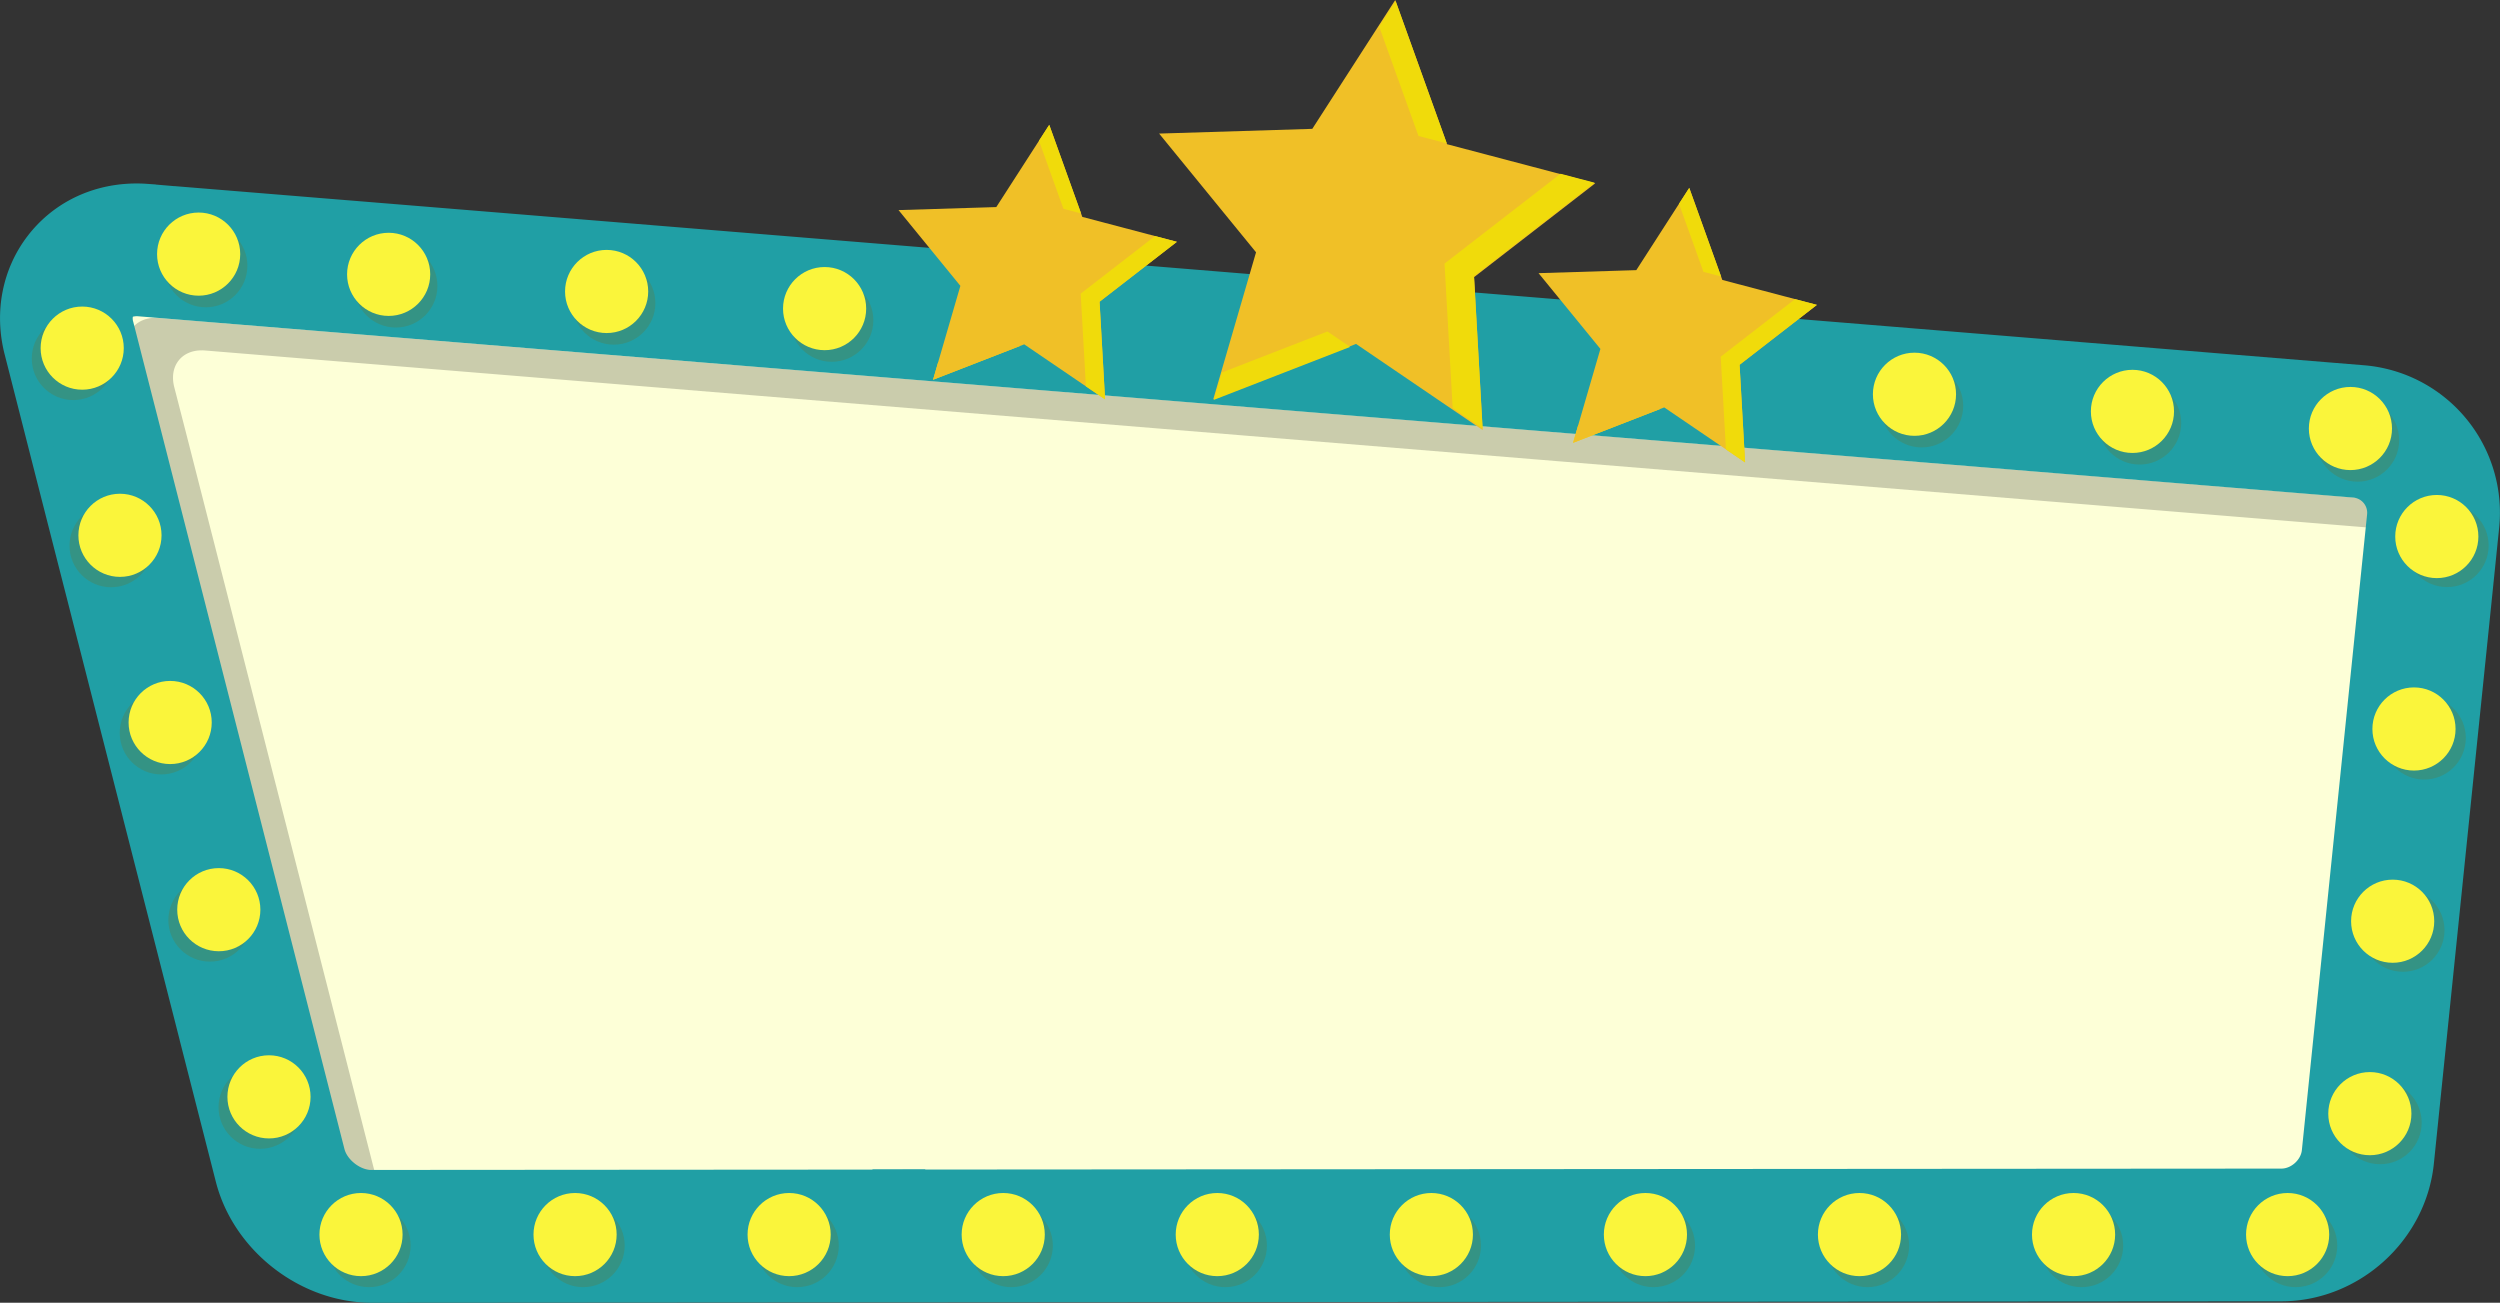 <svg xmlns="http://www.w3.org/2000/svg" viewBox="0 0 1609.8 838.85"><rect x="0" y="0" width="1609.8" height="838.85" fill="#333333" stroke="none"/><defs><style>.cls-1{fill:#fdffd7;}.cls-2,.cls-4{opacity:0.2;}.cls-3{fill:#209fa5;}.cls-4{fill:#846400;}.cls-5{fill:#faf53b;}.cls-6{fill:#f0db0b;}.cls-7{fill:#f0c027;}</style></defs><title>paragraphs</title><g id="Layer_2" data-name="Layer 2"><g id="Layer_1-2" data-name="Layer 1"><path class="cls-1" d="M1539.71,332.83l-42,409.42c-1.5,14.52-14.68,26.4-29.29,26.41l-1229.78.91a9.58,9.58,0,0,1-1.69-.09c-14.07-.78-28-12-31.44-25.65l-136-532.71c-3.64-14.16,5.38-24.8,19.9-23.56L1516,304.25a26,26,0,0,1,23.39,20.52A30,30,0,0,1,1539.71,332.83Z"/><path class="cls-1" d="M1539.71,332.83l-42,409.42c-1.5,14.52-14.68,26.4-29.29,26.41l-1229.78.91a9.58,9.58,0,0,1-1.69-.09c-14.07-.78-28-12-31.44-25.65l-136-532.71c-3.64-14.16,5.38-24.8,19.9-23.56L1516,304.25a26,26,0,0,1,23.39,20.52A30,30,0,0,1,1539.71,332.83Z"/><path class="cls-2" d="M185.27,535.27v0l-11.16-43.69,0-.07L120.2,280.36l-8-31.11c-3.34-13.14,4.24-23.3,17-23.64h.65a20.41,20.41,0,0,1,2.21.08l82.1,6.73h0L232,233.85h0L1552.29,341.93a26,26,0,0,0-23.4-20.52L234.84,215.56h0L217.1,214.1h0l-84.74-6.93-17.27-1.41-.4,0-8.46-.68-3.93-.33a21.4,21.4,0,0,0-2.24-.09h-.18a3.24,3.24,0,0,0-.45,0,.67.67,0,0,0-.2,0,7.4,7.4,0,0,0-.94.05h0l-.93.09h0l-.37.05c-.3,0-.59.08-.86.13l-.71.13-.39.1c-.19,0-.37.08-.57.13l-.35.1a3.78,3.78,0,0,0-.63.19q-.27.07-.54.18l-.58.21-.93.39c-.3.13-.57.26-.83.4a10.66,10.66,0,0,0-1,.55l-.78.5-.63.46c-.21.16-.42.31-.61.48s-.39.33-.58.51l-.55.53-.53.55c-.17.19-.33.39-.49.58l-.48.62c-.07.09-.15.21-.23.3a3,3,0,0,1-.21.33c-.24.37-.48.76-.69,1.15a17.51,17.51,0,0,0-1.54,3.84c-.06.26-.13.52-.19.8s-.13.68-.19,1a20.12,20.12,0,0,0-.23,3.92,5.1,5.1,0,0,0,0,.67c0,.47.08.93.15,1.42a24.48,24.48,0,0,0,.61,3.26l6.67,26.11v0h0v0l5.43,21.24v0L99.69,296l.25,1h0v0l10.59,41.47,54.3,212.64,0,.06v0L176,594.9v0h0v0l42.4,166c3.47,13.63,17.37,24.87,31.45,25.65v0a42.88,42.88,0,0,1-1.61-4.59Z"/><path class="cls-3" d="M239.24,838.85c-45.82,0-88.91-33.47-100.24-77.85l-23.36-91.45v-.1L60.6,454l-9.9-38.81-.94-3.63-5.7-22.36-4.94-19.32-8.24-32.3L3,228.24C-4,200.9,1.48,173,18.07,151.57c14.46-18.64,35.67-30.32,59.73-32.89a95.94,95.94,0,0,1,9.93-.54c2.38,0,4.5.07,6.56.22l6,.42.08.07,11.71,1,.4,0,101.14,8.27,17.75,1.44L1522.25,235.2a95.25,95.25,0,0,1,87,104.73l-6.37,62.13-14.27,138.85-21.4,208.39c-5.1,49.67-48.21,88.6-98.14,88.64l-1229.79.91Zm-17.45-99c1.69,6.62,9.38,12.93,16.46,13.5.36,0,.68,0,1,0L1469,752.48h.31c6.25-.17,12.28-5.73,12.91-11.9l42-409.38a9.81,9.81,0,0,0-9-10.81L220.58,214.43,88.43,203.61h-.84l-1.52.18a2.28,2.28,0,0,0-.54.22,6.58,6.58,0,0,0,.23,3.08l6.79,26.59v0L98,255l4.7,18.35.47,1.86,76.34,299Z"/><path class="cls-3" d="M239.26,769.56c-.78,0-1.54,0-2.32-.09-13.84-1.12-27.39-12.2-30.81-25.62L163.32,576.23v0l-11.15-43.69,0-.08-.24,1.55v.07h0l11.16,43.66v0L142.61,709.82h0l12,47.17c9.57,37.47,46,65.72,84.64,65.69l659.38-.49,143.82-13.64,6.43-.6h0l8.68-.84h.09l7-.67h.13l5.35-.51h0l4.82-.45,3.13-.29,145.12-13.77c.1,0,.1,0,.18-.08a3.87,3.87,0,0,0,2.39-1.61,10.15,10.15,0,0,0,2-5.83v-.1a11.89,11.89,0,0,0-.08-1.68l-.89-8.85-.44-4.43h2.62ZM87,277.36,81.81,257l-.24,1.47v0l5.19,20.34.24.95v0h0l.24-1.51h0Zm152.24,492.2c-.78,0-1.54,0-2.32-.09-13.84-1.12-27.39-12.2-30.81-25.62L163.32,576.23v0l-11.15-43.69,0-.08-.24,1.55v.07h0l11.16,43.66v0L142.61,709.82h0l12,47.17c9.57,37.47,46,65.72,84.64,65.69l659.38-.49,143.82-13.64,6.43-.6h0l8.68-.84h.09l7-.67h.13l5.35-.51h0l4.82-.45,3.13-.29,145.12-13.77c.1,0,.1,0,.18-.08a3.87,3.87,0,0,0,2.39-1.61,10.15,10.15,0,0,0,2-5.83v-.1a11.89,11.89,0,0,0-.08-1.68l-.89-8.85-.44-4.43h2.62ZM87,277.36,81.81,257l-.24,1.47v0l5.19,20.34.24.95v0h0l.24-1.51h0Zm152.24,492.2c-.78,0-1.54,0-2.32-.09-13.84-1.12-27.39-12.2-30.81-25.62L163.32,576.23v0l-11.15-43.69,0-.08-.24,1.55v.07h0l11.16,43.66v0L142.61,709.82h0l12,47.17c9.57,37.47,46,65.72,84.64,65.69l659.38-.49,143.82-13.64,6.43-.6h0l8.68-.84h.09l7-.67h.13l5.35-.51h0l4.82-.45,3.13-.29,145.12-13.77c.1,0,.1,0,.18-.08a3.87,3.87,0,0,0,2.39-1.61,10.15,10.15,0,0,0,2-5.83v-.1a11.89,11.89,0,0,0-.08-1.68l-.89-8.85-.44-4.43h2.62Zm-152-491.22L87,279.83v0h0v0l10.59,41.48.25-1.51Zm152,491.22c-.78,0-1.54,0-2.32-.09-13.84-1.12-27.39-12.2-30.81-25.62L163.32,576.23v0l-11.15-43.69,0-.08-.24,1.55v.07h0l11.16,43.66v0L142.61,709.82h0l12,47.17c9.57,37.47,46,65.72,84.64,65.69l659.38-.49,143.82-13.64,6.43-.6h0l8.68-.84h.09l7-.67h.13l5.35-.51h0l4.82-.45,3.13-.29,145.12-13.77c.1,0,.1,0,.18-.08a3.87,3.87,0,0,0,2.39-1.61,10.15,10.15,0,0,0,2-5.83v-.1a11.89,11.89,0,0,0-.08-1.68l-.89-8.85-.44-4.43h2.62Zm-152-491.22L87,279.83v0h0v0l10.59,41.48.25-1.51Zm152,491.22c-.78,0-1.54,0-2.32-.09-13.84-1.12-27.39-12.2-30.81-25.62L163.32,576.23v0l-11.15-43.69,0-.08-.24,1.55v.07h0l11.16,43.66v0L142.61,709.82h0l12,47.17c9.57,37.47,46,65.72,84.64,65.69l659.38-.49,143.82-13.64,6.43-.6h0l8.68-.84h.09l7-.67h.13l5.35-.51h0l4.82-.45,3.13-.29,145.12-13.77c.1,0,.1,0,.18-.08a3.87,3.87,0,0,0,2.39-1.61,10.15,10.15,0,0,0,2-5.83v-.1a11.89,11.89,0,0,0-.08-1.68l-.89-8.85-.44-4.43h2.62Zm-152-491.22L87,279.83v0h0v0l10.59,41.48.25-1.51Zm152,491.22c-.78,0-1.54,0-2.32-.09-13.84-1.12-27.39-12.2-30.81-25.62L163.32,576.23v0l-11.15-43.69,0-.08-.24,1.55v.07h0l11.16,43.66v0L142.61,709.82h0l12,47.17c9.57,37.47,46,65.72,84.64,65.69l659.38-.49,143.82-13.64,6.43-.6h0l8.68-.84h.09l7-.67h.13l5.35-.51h0l4.82-.45,3.13-.29,145.12-13.77c.1,0,.1,0,.18-.08a3.87,3.87,0,0,0,2.39-1.61,10.15,10.15,0,0,0,2-5.83v-.1a11.89,11.89,0,0,0-.08-1.68l-.89-8.85-.44-4.43h2.62Zm-152-491.22L87,279.83v0h0v0l10.59,41.48.25-1.51Zm152,491.22c-.78,0-1.54,0-2.32-.09-13.84-1.12-27.39-12.2-30.81-25.62L163.32,576.23v0l-11.15-43.69,0-.08-.24,1.55v.07h0l11.16,43.66v0L142.61,709.82h0l12,47.17c9.57,37.47,46,65.72,84.64,65.69l659.38-.49,143.82-13.64,6.43-.6h0l8.68-.84h.09l7-.67h.13l5.35-.51h0l4.82-.45,3.13-.29,145.12-13.77c.1,0,.1,0,.18-.08a3.87,3.87,0,0,0,2.39-1.61,10.15,10.15,0,0,0,2-5.83v-.1a11.89,11.89,0,0,0-.08-1.68l-.89-8.85-.44-4.43h2.62Zm-152-491.22h0l-.24-1L81.81,257l-.24,1.47v0l5.19,20.34.24.95v0h0v0l10.59,41.48.25-1.51Zm152,491.22c-.78,0-1.54,0-2.32-.09-13.84-1.12-27.39-12.2-30.81-25.62L163.32,576.23v0l-11.15-43.69,0-.08L97.86,319.85l-10.6-41.51h0l-.24-1L81.81,257l-.24,1.47v0l5.19,20.34.24.95v0h0v0l10.59,41.48L151.91,534v.07h0l11.16,43.66v0L142.61,709.82h0l12,47.17c9.57,37.47,46,65.72,84.64,65.69l659.38-.49,143.82-13.64,6.43-.6h0l8.68-.84h.09l7-.67h.13l5.35-.51h0l4.82-.45,3.13-.29,145.12-13.77c.1,0,.1,0,.18-.08a3.87,3.87,0,0,0,2.39-1.61,10.15,10.15,0,0,0,2-5.83v-.1a11.89,11.89,0,0,0-.08-1.68l-.89-8.85-.44-4.43h2.62Zm0,0c-.78,0-1.54,0-2.32-.09-13.84-1.12-27.39-12.2-30.81-25.62L163.32,576.23v0l-11.15-43.69,0-.08L97.86,319.85l-10.6-41.51h0l-.24-1L81.81,257l-.24,1.47v0l5.19,20.34.24.95v0h0v0l10.59,41.48L151.91,534v.07h0l11.16,43.66v0L142.61,709.82h0l12,47.17c9.57,37.47,46,65.72,84.64,65.69l659.38-.49,143.82-13.64,6.43-.6h0l8.68-.84h.09l7-.67h.13l5.35-.51h0l4.82-.45,3.13-.29,145.12-13.77c.1,0,.1,0,.18-.08a3.87,3.87,0,0,0,2.39-1.61,10.15,10.15,0,0,0,2-5.83v-.1a11.89,11.89,0,0,0-.08-1.68l-.89-8.85-.44-4.43h2.62Zm0,0c-.78,0-1.54,0-2.32-.09-13.84-1.12-27.39-12.2-30.81-25.62L163.32,576.23v0l-11.15-43.69,0-.08L97.86,319.85l-10.6-41.51h0l-.24-1L81.81,257l-.24,1.47v0l5.19,20.34.24.95v0h0v0l10.59,41.48L151.91,534v.07h0l11.16,43.66v0L142.61,709.82h0l12,47.17c9.57,37.47,46,65.72,84.64,65.69l659.38-.49,143.82-13.64,6.43-.6h0l8.68-.84h.09l7-.67h.13l5.35-.51h0l4.82-.45,3.13-.29,145.12-13.77c.1,0,.1,0,.18-.08a3.87,3.87,0,0,0,2.39-1.61,10.15,10.15,0,0,0,2-5.83v-.1a11.89,11.89,0,0,0-.08-1.68l-.89-8.85-.44-4.43h2.62Zm1336.1-490a78.62,78.62,0,0,0-54.43-28.29L230.08,145.68h0l-17.71-1.44h0l-84.17-6.89-17.27-1.41-.41-.05-8.45-.68-7.7-.63-1.15-.08v0c-1.85-.12-3.66-.17-5.43-.17a77.06,77.06,0,0,0-8.22.44,70.58,70.58,0,0,0-48.67,26.73c-13.5,17.41-18,40.29-12.23,62.75L46.54,333.57l8.24,32.29,0,0,5.43,21.25v0l5.19,20.35.24,1,0,0L76.27,450,131.44,666l0,.1,11.15,43.68h0l12,47.17c9.57,37.47,46,65.72,84.64,65.69l1229.79-.92c41.76,0,77.8-32.58,82.07-74.12l21.4-208.39,1.57-15.31,11.51-112v0l1.19-11.51v0l6.37-62.1A78.52,78.52,0,0,0,1575.36,279.6Zm-105.58,489c-.25,0-.49,0-.73,0l-1229.79.91c-.78,0-1.54,0-2.32-.09-13.84-1.12-27.39-12.2-30.81-25.62L163.32,576.23v0l-11.15-43.69,0-.08L97.86,319.85l-10.6-41.51h0l-.24-1L81.81,257v0l-5.43-21.27v0l-6.29-24.63c-3.11-12.22,3.12-21.8,14.26-23.41h0a15,15,0,0,1,1.93-.21.61.61,0,0,1,.19,0,3.31,3.31,0,0,1,.45,0h.18a4.79,4.79,0,0,1,.66,0c.72,0,1.48,0,2.22.09l3.31.28,8.46.69.4,0,17.27,1.41,84.74,6.94h0l17.72,1.45h0l1294.67,106a26,26,0,0,1,23.77,28.59l-42,409.36C1496.86,756.5,1484.08,768.23,1469.78,768.63Zm-1230.52.93c-.78,0-1.54,0-2.32-.09-13.84-1.12-27.39-12.2-30.81-25.62L163.32,576.23v0l-11.15-43.69,0-.08L97.86,319.85l-10.6-41.51h0l-.24-1L81.81,257l-.24,1.47v0l5.19,20.34.24.95v0h0v0l10.59,41.48L151.91,534v.07h0l11.16,43.66v0L142.61,709.82h0l12,47.17c9.57,37.47,46,65.72,84.64,65.69l659.38-.49,143.82-13.64,6.43-.6h0l8.68-.84h.09l7-.67h.13l5.35-.51h0l4.82-.45,3.13-.29,145.12-13.77c.1,0,.1,0,.18-.08a3.87,3.87,0,0,0,2.39-1.61,10.15,10.15,0,0,0,2-5.83v-.1a11.89,11.89,0,0,0-.08-1.68l-.89-8.85-.44-4.43h2.62Zm0,0c-.78,0-1.54,0-2.32-.09-13.84-1.12-27.39-12.2-30.81-25.62L163.32,576.23v0l-11.15-43.69,0-.08L97.86,319.85l-10.6-41.51h0l-.24-1L81.81,257l-.24,1.47v0l5.19,20.34.24.95v0h0v0l10.59,41.48L151.91,534v.07h0l11.16,43.66v0L142.61,709.82h0l12,47.17c9.57,37.47,46,65.72,84.64,65.69l659.38-.49,143.82-13.64,6.43-.6h0l8.68-.84h.09l7-.67h.13l5.35-.51h0l4.82-.45,3.13-.29,145.12-13.77c.1,0,.1,0,.18-.08a3.87,3.87,0,0,0,2.39-1.61,10.15,10.15,0,0,0,2-5.83v-.1a11.89,11.89,0,0,0-.08-1.68l-.89-8.85-.44-4.43h2.62Zm-152-491.22h0l-.24-1L81.81,257l-.24,1.47v0l5.19,20.34.24.95v0h0v0l10.59,41.48.25-1.51Zm152,491.22c-.78,0-1.54,0-2.32-.09-13.84-1.12-27.39-12.2-30.81-25.62L163.32,576.23v0l-11.15-43.69,0-.08-.24,1.55v.07h0l11.16,43.66v0L142.61,709.82h0l12,47.17c9.57,37.47,46,65.72,84.64,65.69l659.38-.49,143.82-13.64,6.43-.6h0l8.68-.84h.09l7-.67h.13l5.35-.51h0l4.82-.45,3.13-.29,145.12-13.77c.1,0,.1,0,.18-.08a3.87,3.87,0,0,0,2.39-1.61,10.15,10.15,0,0,0,2-5.83v-.1a11.89,11.89,0,0,0-.08-1.68l-.89-8.85-.44-4.43h2.62Zm-152-491.22L87,279.83v0h0v0l10.59,41.48.25-1.51Zm152,491.22c-.78,0-1.54,0-2.32-.09-13.84-1.12-27.39-12.2-30.81-25.62L163.32,576.23v0l-11.15-43.69,0-.08-.24,1.55v.07h0l11.16,43.66v0L142.61,709.82h0l12,47.17c9.57,37.47,46,65.72,84.64,65.69l659.38-.49,143.82-13.64,6.43-.6h0l8.68-.84h.09l7-.67h.13l5.35-.51h0l4.82-.45,3.13-.29,145.12-13.77c.1,0,.1,0,.18-.08a3.87,3.87,0,0,0,2.39-1.61,10.15,10.15,0,0,0,2-5.83v-.1a11.89,11.89,0,0,0-.08-1.68l-.89-8.85-.44-4.43h2.62Zm-152-491.22L87,279.83v0h0v0l10.59,41.48.25-1.51Zm152,491.22c-.78,0-1.54,0-2.32-.09-13.84-1.12-27.39-12.2-30.81-25.62L163.32,576.23v0l-11.15-43.69,0-.08-.24,1.55v.07h0l11.16,43.66v0L142.61,709.82h0l12,47.17c9.57,37.47,46,65.72,84.64,65.69l659.38-.49,143.82-13.64,6.43-.6h0l8.68-.84h.09l7-.67h.13l5.35-.51h0l4.82-.45,3.13-.29,145.12-13.77c.1,0,.1,0,.18-.08a3.87,3.87,0,0,0,2.39-1.61,10.15,10.15,0,0,0,2-5.83v-.1a11.89,11.89,0,0,0-.08-1.68l-.89-8.85-.44-4.43h2.62Zm-152-491.22L87,279.83v0h0v0l10.59,41.48.25-1.51Zm152,491.22c-.78,0-1.54,0-2.32-.09-13.84-1.12-27.39-12.2-30.81-25.62L163.32,576.23v0l-11.15-43.69,0-.08-.24,1.55v.07h0l11.16,43.66v0L142.61,709.82h0l12,47.17c9.57,37.47,46,65.72,84.64,65.69l659.38-.49,143.82-13.64,6.43-.6h0l8.68-.84h.09l7-.67h.13l5.35-.51h0l4.82-.45,3.13-.29,145.12-13.77c.1,0,.1,0,.18-.08a3.87,3.87,0,0,0,2.39-1.61,10.15,10.15,0,0,0,2-5.83v-.1a11.89,11.89,0,0,0-.08-1.68l-.89-8.85-.44-4.43h2.62Zm-152-491.22L87,279.83v0h0v0l10.59,41.48.25-1.51Zm152,491.22c-.78,0-1.54,0-2.32-.09-13.84-1.12-27.39-12.2-30.81-25.62L163.32,576.23v0l-11.15-43.69,0-.08-.24,1.55v.07h0l11.16,43.66v0L142.61,709.82h0l12,47.17c9.57,37.47,46,65.72,84.64,65.69l659.38-.49,143.82-13.64,6.43-.6h0l8.68-.84h.09l7-.67h.13l5.35-.51h0l4.82-.45,3.13-.29,145.12-13.77c.1,0,.1,0,.18-.08a3.87,3.87,0,0,0,2.39-1.61,10.15,10.15,0,0,0,2-5.83v-.1a11.89,11.89,0,0,0-.08-1.68l-.89-8.85-.44-4.43h2.62ZM87,277.36,81.81,257l-.24,1.47v0l5.19,20.34.24.95v0h0l.24-1.51h0Zm152.24,492.2c-.78,0-1.54,0-2.32-.09-13.84-1.12-27.39-12.2-30.81-25.62L163.32,576.23v0l-11.15-43.69,0-.08-.24,1.55v.07h0l11.16,43.66v0L142.61,709.82h0l12,47.17c9.57,37.47,46,65.72,84.64,65.69l659.38-.49,143.82-13.64,6.43-.6h0l8.68-.84h.09l7-.67h.13l5.35-.51h0l4.82-.45,3.13-.29,145.12-13.77c.1,0,.1,0,.18-.08a3.87,3.87,0,0,0,2.39-1.61,10.15,10.15,0,0,0,2-5.83v-.1a11.89,11.89,0,0,0-.08-1.68l-.89-8.85-.44-4.43h2.62ZM87,277.36,81.81,257l-.24,1.47v0l5.19,20.34.24.95v0h0l.24-1.51h0Zm152.24,492.2c-.78,0-1.54,0-2.32-.09-13.84-1.12-27.39-12.2-30.81-25.62L163.32,576.23v0l-11.15-43.69,0-.08-.24,1.55v.07h0l11.16,43.66v0L142.61,709.82h0l12,47.17c9.57,37.47,46,65.72,84.64,65.69l659.38-.49,143.82-13.64,6.43-.6h0l8.68-.84h.09l7-.67h.13l5.35-.51h0l4.82-.45,3.13-.29,145.12-13.77c.1,0,.1,0,.18-.08a3.87,3.87,0,0,0,2.39-1.61,10.15,10.15,0,0,0,2-5.83v-.1a11.89,11.89,0,0,0-.08-1.68l-.89-8.85-.44-4.43h2.62ZM87,277.36,81.81,257l-.24,1.47v0l5.19,20.34.24.95v0h0l.24-1.51h0Zm152.24,492.2c-.78,0-1.54,0-2.32-.09-13.84-1.12-27.39-12.2-30.81-25.62L163.32,576.23v0l-11.15-43.69,0-.08-.24,1.55v.07h0l11.16,43.66v0L142.61,709.82h0l12,47.17c9.57,37.47,46,65.72,84.64,65.69l659.38-.49,143.82-13.64,6.43-.6h0l8.68-.84h.09l7-.67h.13l5.35-.51h0l4.82-.45,3.13-.29,145.12-13.77c.1,0,.1,0,.18-.08a3.87,3.87,0,0,0,2.39-1.61,10.15,10.15,0,0,0,2-5.83v-.1a11.89,11.89,0,0,0-.08-1.68l-.89-8.85-.44-4.43h2.62Zm0,0c-.78,0-1.54,0-2.32-.09-13.84-1.12-27.39-12.2-30.81-25.62L163.32,576.23v0l-11.15-43.69,0-.08-.24,1.55v.07h0l11.16,43.66v0L142.61,709.82h0l12,47.17c9.57,37.47,46,65.72,84.64,65.69l659.38-.49,143.82-13.64,6.43-.6h0l8.68-.84h.09l7-.67h.13l5.35-.51h0l4.82-.45,3.13-.29,145.12-13.77c.1,0,.1,0,.18-.08a3.87,3.87,0,0,0,2.39-1.61,10.15,10.15,0,0,0,2-5.83v-.1a11.89,11.89,0,0,0-.08-1.68l-.89-8.85-.44-4.43h2.62ZM87,277.36,81.81,257l-.24,1.47v0l5.19,20.34.24.95v0h0l.24-1.51h0Z"/><rect class="cls-3" x="561.8" y="753.01" width="34" height="23"/><circle class="cls-4" cx="651.18" cy="802.06" r="26.77"/><circle class="cls-5" cx="645.99" cy="794.97" r="26.77"/><circle class="cls-4" cx="1202.56" cy="802.06" r="26.77"/><circle class="cls-5" cx="1197.36" cy="794.97" r="26.77"/><circle class="cls-4" cx="1064.71" cy="802.06" r="26.77"/><circle class="cls-5" cx="1059.52" cy="794.97" r="26.77"/><circle class="cls-4" cx="926.87" cy="802.06" r="26.77"/><circle class="cls-5" cx="921.68" cy="794.97" r="26.77"/><circle class="cls-4" cx="789.03" cy="802.06" r="26.77"/><circle class="cls-5" cx="783.83" cy="794.97" r="26.77"/><circle class="cls-4" cx="1478.24" cy="802.06" r="26.77"/><circle class="cls-5" cx="1473.05" cy="794.97" r="26.77"/><circle class="cls-4" cx="1340.4" cy="802.06" r="26.77"/><circle class="cls-5" cx="1335.21" cy="794.97" r="26.77"/><circle class="cls-4" cx="513.34" cy="802.06" r="26.77"/><circle class="cls-5" cx="508.14" cy="794.97" r="26.77"/><circle class="cls-4" cx="375.49" cy="802.06" r="26.77"/><circle class="cls-5" cx="370.3" cy="794.97" r="26.77"/><circle class="cls-4" cx="237.65" cy="802.06" r="26.77"/><circle class="cls-5" cx="232.46" cy="794.97" r="26.77"/><circle class="cls-4" cx="135.18" cy="592.44" r="26.77"/><circle class="cls-5" cx="140.89" cy="585.76" r="26.77"/><circle class="cls-4" cx="167.5" cy="712.97" r="26.77"/><circle class="cls-5" cx="173.21" cy="706.29" r="26.77"/><circle class="cls-4" cx="103.86" cy="471.91" r="26.77"/><circle class="cls-5" cx="109.57" cy="465.23" r="26.77"/><circle class="cls-4" cx="71.54" cy="351.38" r="26.77"/><circle class="cls-5" cx="77.25" cy="344.7" r="26.77"/><circle class="cls-4" cx="47.22" cy="230.85" r="26.77"/><circle class="cls-5" cx="52.93" cy="224.17" r="26.77"/><circle class="cls-4" cx="1547.3" cy="598.98" r="26.77"/><circle class="cls-5" cx="1540.69" cy="593.19" r="26.77"/><circle class="cls-4" cx="1532.6" cy="722.9" r="26.77"/><circle class="cls-5" cx="1525.99" cy="717.1" r="26.77"/><circle class="cls-4" cx="1561.02" cy="475.2" r="26.77"/><circle class="cls-5" cx="1554.41" cy="469.41" r="26.77"/><circle class="cls-4" cx="1575.72" cy="351.28" r="26.77"/><circle class="cls-5" cx="1569.11" cy="345.49" r="26.77"/><circle class="cls-4" cx="535.6" cy="206.2" r="26.77"/><circle class="cls-5" cx="530.98" cy="198.72" r="26.77"/><circle class="cls-4" cx="1377.75" cy="272.37" r="26.77"/><circle class="cls-5" cx="1373.13" cy="264.9" r="26.77"/><circle class="cls-4" cx="1237.39" cy="261.34" r="26.77"/><circle class="cls-5" cx="1232.77" cy="253.87" r="26.77"/><circle class="cls-4" cx="1518.11" cy="283.4" r="26.77"/><circle class="cls-5" cx="1513.49" cy="275.93" r="26.77"/><circle class="cls-4" cx="395.24" cy="195.17" r="26.77"/><circle class="cls-5" cx="390.62" cy="187.69" r="26.77"/><circle class="cls-4" cx="254.89" cy="184.14" r="26.77"/><circle class="cls-5" cx="250.26" cy="176.66" r="26.77"/><circle class="cls-4" cx="132.53" cy="171.11" r="26.77"/><circle class="cls-5" cx="127.91" cy="163.63" r="26.77"/><polygon class="cls-6" points="647.37 216.52 656.65 222.84 600.8 244.54 604.07 233.34 647.37 216.52"/><polygon class="cls-6" points="1059.49 257.13 1068.77 263.45 1012.92 285.14 1016.19 273.94 1059.49 257.13"/><polygon class="cls-7" points="898.42 0 931.79 92.86 1027.21 118.02 949.2 178.45 954.76 276.97 873.18 221.46 781.2 257.19 808.79 162.45 746.38 86.01 845.01 82.97 898.42 0"/><polygon class="cls-7" points="675.63 80.38 696.92 139.66 757.82 155.71 708.03 194.28 711.58 257.17 659.51 221.73 600.8 244.54 618.41 184.07 578.58 135.28 641.53 133.34 675.63 80.38"/><polygon class="cls-6" points="675.63 80.38 696.13 137.44 684.77 134.45 669.03 90.63 675.63 80.38"/><polygon class="cls-6" points="708.03 194.29 711.58 257.17 699.24 248.78 695.88 189.08 743.74 152.01 757.82 155.71 708.03 194.29"/><polygon class="cls-7" points="1087.74 120.99 1109.04 180.26 1169.94 196.32 1120.15 234.89 1123.7 297.77 1071.63 262.34 1012.92 285.14 1030.53 224.67 990.7 175.89 1053.65 173.95 1087.74 120.99"/><polygon class="cls-6" points="1087.75 120.98 1108.25 178.05 1096.89 175.06 1081.15 131.23 1087.75 120.98"/><polygon class="cls-6" points="1120.15 234.89 1123.7 297.77 1111.36 289.38 1108 229.68 1155.86 192.61 1169.94 196.32 1120.15 234.89"/><polygon class="cls-6" points="854.77 213.45 869.37 223.39 781.58 257.5 786.71 239.89 854.77 213.45"/><polygon class="cls-6" points="898.68 0.66 931.63 92.36 913.38 87.55 888.08 17.13 898.68 0.66"/><polygon class="cls-6" points="949.12 177.85 954.66 275.95 935.41 262.86 930.16 169.72 1004.84 111.88 1026.81 117.66 949.12 177.85"/></g></g></svg>